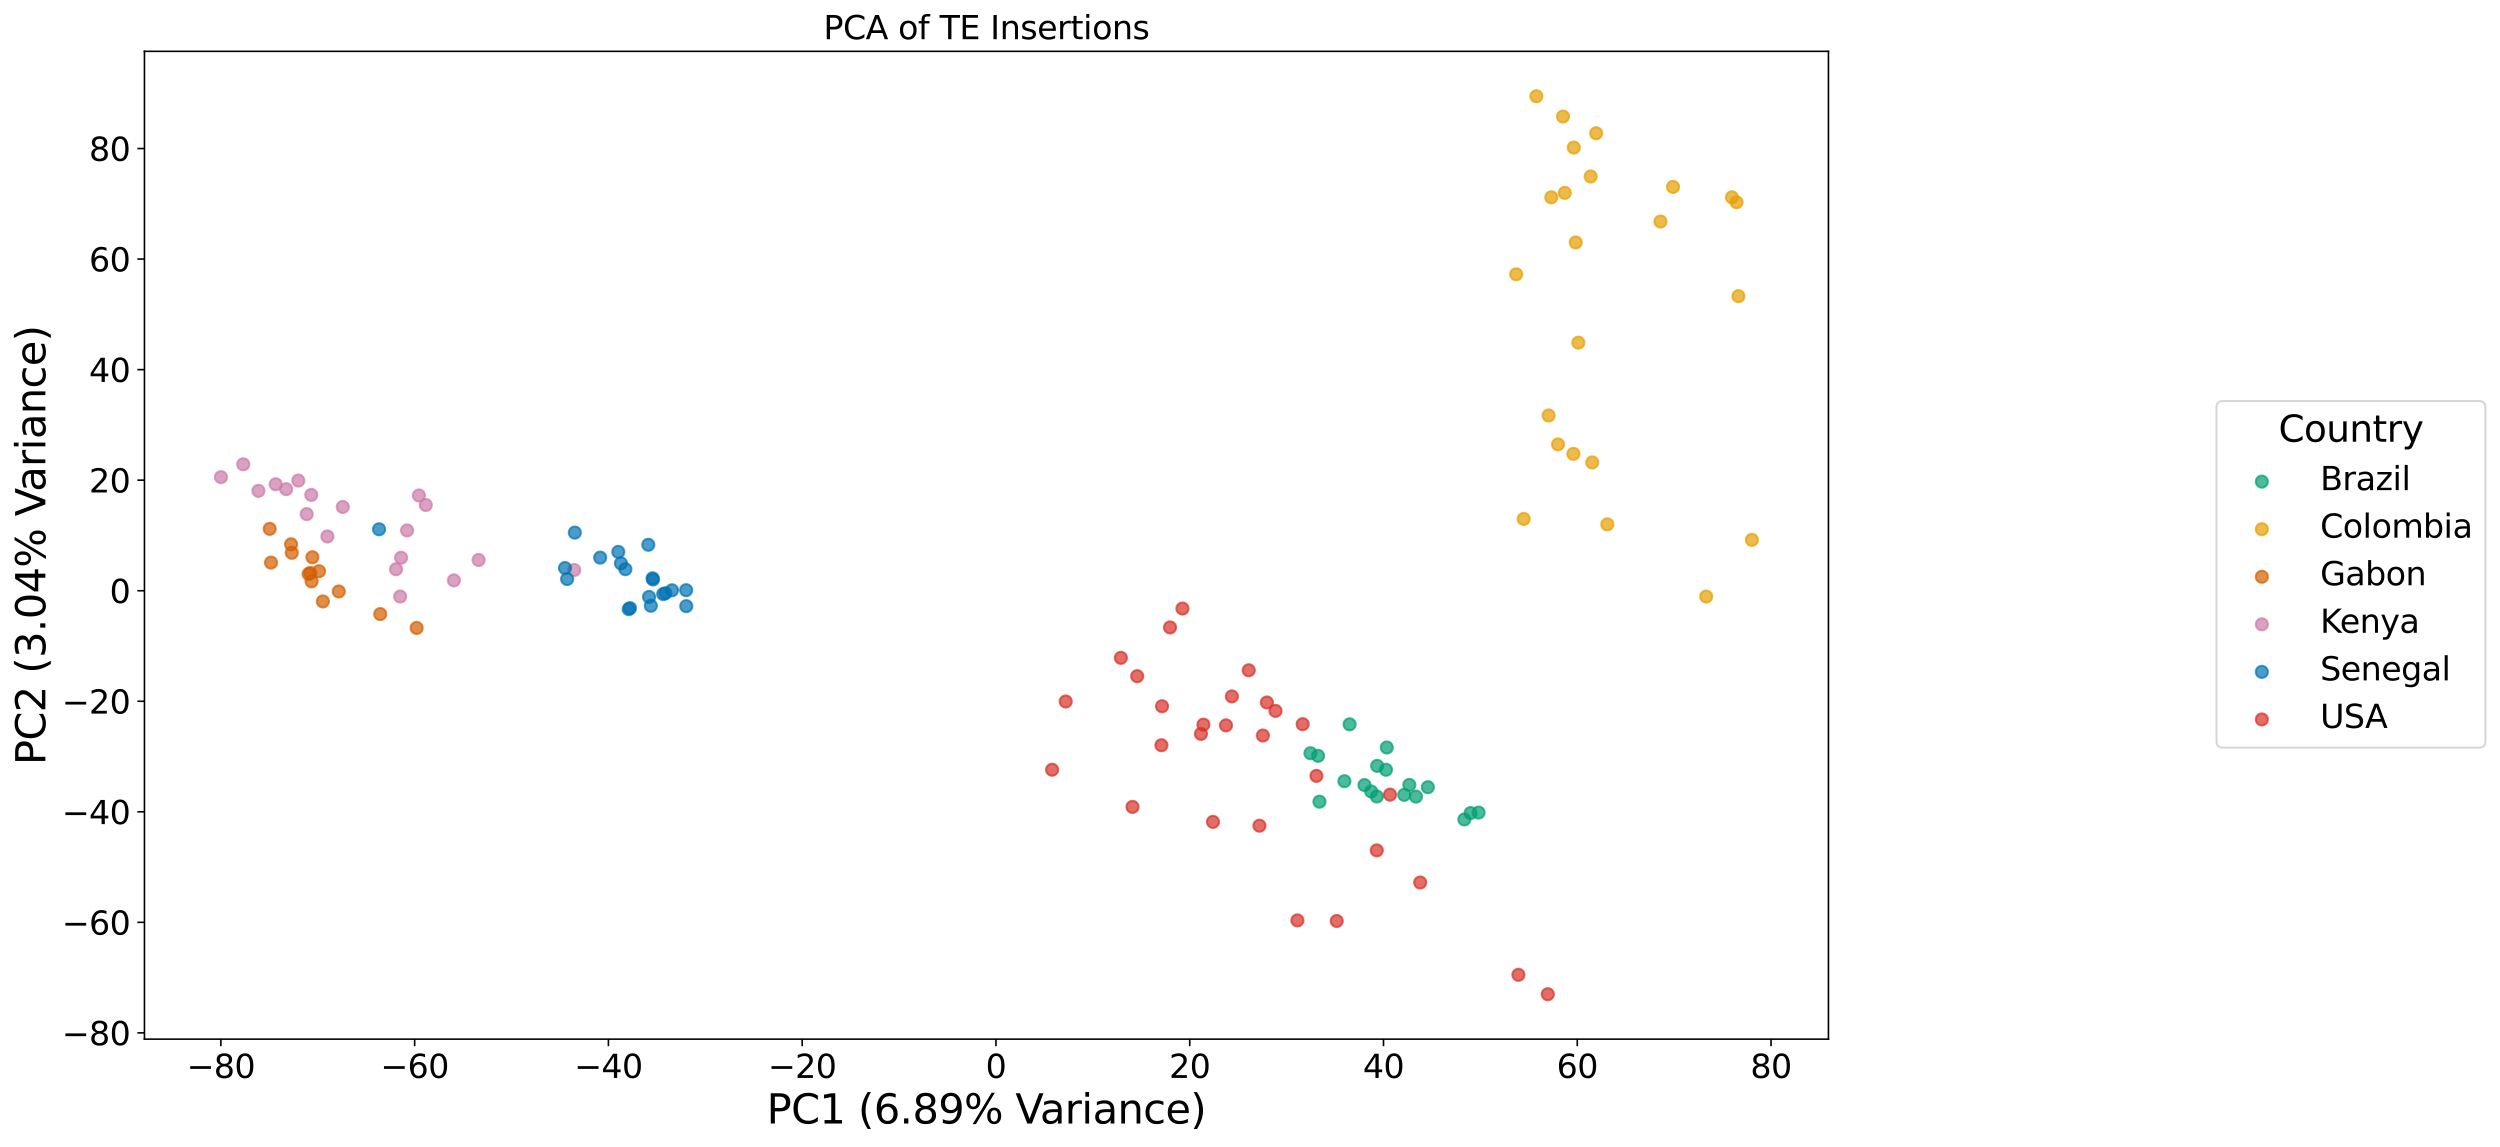 <?xml version="1.0" encoding="utf-8" standalone="no"?>
<!DOCTYPE svg PUBLIC "-//W3C//DTD SVG 1.1//EN"
  "http://www.w3.org/Graphics/SVG/1.1/DTD/svg11.dtd">
<svg xmlns:xlink="http://www.w3.org/1999/xlink" width="1234.404pt" height="566.119pt" viewBox="0 0 1234.404 566.119" xmlns="http://www.w3.org/2000/svg" version="1.1">
 <defs>
  <style type="text/css">*{stroke-linejoin: round; stroke-linecap: butt}</style>
 </defs>
 <g id="figure_1">
  <g id="patch_1">
   <path d="M 0 566.119 
L 1234.404 566.119 
L 1234.404 0 
L 0 0 
z
" style="fill: #ffffff"/>
  </g>
  <g id="axes_1">
   <g id="patch_2">
    <path d="M 71.324 513.077 
L 902.814 513.077 
L 902.814 25.358 
L 71.324 25.358 
z
" style="fill: #ffffff"/>
   </g>
   <g id="PathCollection_1">
    <defs>
     <path id="m89c27b385d" d="M 0 3 
C 0.796 3 1.559 2.684 2.121 2.121 
C 2.684 1.559 3 0.796 3 0 
C 3 -0.796 2.684 -1.559 2.121 -2.121 
C 1.559 -2.684 0.796 -3 0 -3 
C -0.796 -3 -1.559 -2.684 -2.121 -2.121 
C -2.684 -1.559 -3 -0.796 -3 0 
C -3 0.796 -2.684 1.559 -2.121 2.121 
C -1.559 2.684 -0.796 3 0 3 
z
" style="stroke: #009e73; stroke-opacity: 0.7"/>
    </defs>
    <g clip-path="url(#p927c41908a)">
     <use xlink:href="#m89c27b385d" x="730.07" y="401.226" style="fill: #009e73; fill-opacity: 0.7; stroke: #009e73; stroke-opacity: 0.7"/>
     <use xlink:href="#m89c27b385d" x="677.045" y="390.798" style="fill: #009e73; fill-opacity: 0.7; stroke: #009e73; stroke-opacity: 0.7"/>
     <use xlink:href="#m89c27b385d" x="695.868" y="387.551" style="fill: #009e73; fill-opacity: 0.7; stroke: #009e73; stroke-opacity: 0.7"/>
     <use xlink:href="#m89c27b385d" x="684.748" y="369.085" style="fill: #009e73; fill-opacity: 0.7; stroke: #009e73; stroke-opacity: 0.7"/>
     <use xlink:href="#m89c27b385d" x="699.155" y="393.332" style="fill: #009e73; fill-opacity: 0.7; stroke: #009e73; stroke-opacity: 0.7"/>
     <use xlink:href="#m89c27b385d" x="673.729" y="387.629" style="fill: #009e73; fill-opacity: 0.7; stroke: #009e73; stroke-opacity: 0.7"/>
     <use xlink:href="#m89c27b385d" x="726.121" y="401.471" style="fill: #009e73; fill-opacity: 0.7; stroke: #009e73; stroke-opacity: 0.7"/>
     <use xlink:href="#m89c27b385d" x="693.342" y="392.466" style="fill: #009e73; fill-opacity: 0.7; stroke: #009e73; stroke-opacity: 0.7"/>
     <use xlink:href="#m89c27b385d" x="663.827" y="385.73" style="fill: #009e73; fill-opacity: 0.7; stroke: #009e73; stroke-opacity: 0.7"/>
     <use xlink:href="#m89c27b385d" x="647.048" y="371.913" style="fill: #009e73; fill-opacity: 0.7; stroke: #009e73; stroke-opacity: 0.7"/>
     <use xlink:href="#m89c27b385d" x="650.824" y="373.198" style="fill: #009e73; fill-opacity: 0.7; stroke: #009e73; stroke-opacity: 0.7"/>
     <use xlink:href="#m89c27b385d" x="666.376" y="357.651" style="fill: #009e73; fill-opacity: 0.7; stroke: #009e73; stroke-opacity: 0.7"/>
     <use xlink:href="#m89c27b385d" x="684.359" y="380.08" style="fill: #009e73; fill-opacity: 0.7; stroke: #009e73; stroke-opacity: 0.7"/>
     <use xlink:href="#m89c27b385d" x="680.005" y="378.154" style="fill: #009e73; fill-opacity: 0.7; stroke: #009e73; stroke-opacity: 0.7"/>
     <use xlink:href="#m89c27b385d" x="705.028" y="388.696" style="fill: #009e73; fill-opacity: 0.7; stroke: #009e73; stroke-opacity: 0.7"/>
     <use xlink:href="#m89c27b385d" x="679.841" y="393.281" style="fill: #009e73; fill-opacity: 0.7; stroke: #009e73; stroke-opacity: 0.7"/>
     <use xlink:href="#m89c27b385d" x="723.046" y="404.612" style="fill: #009e73; fill-opacity: 0.7; stroke: #009e73; stroke-opacity: 0.7"/>
     <use xlink:href="#m89c27b385d" x="651.494" y="395.849" style="fill: #009e73; fill-opacity: 0.7; stroke: #009e73; stroke-opacity: 0.7"/>
    </g>
   </g>
   <g id="PathCollection_2">
    <defs>
     <path id="m10fdb477d0" d="M 0 3 
C 0.796 3 1.559 2.684 2.121 2.121 
C 2.684 1.559 3 0.796 3 0 
C 3 -0.796 2.684 -1.559 2.121 -2.121 
C 1.559 -2.684 0.796 -3 0 -3 
C -0.796 -3 -1.559 -2.684 -2.121 -2.121 
C -2.684 -1.559 -3 -0.796 -3 0 
C -3 0.796 -2.684 1.559 -2.121 2.121 
C -1.559 2.684 -0.796 3 0 3 
z
" style="stroke: #e69f00; stroke-opacity: 0.7"/>
    </defs>
    <g clip-path="url(#p927c41908a)">
     <use xlink:href="#m10fdb477d0" x="819.884" y="109.381" style="fill: #e69f00; fill-opacity: 0.7; stroke: #e69f00; stroke-opacity: 0.7"/>
     <use xlink:href="#m10fdb477d0" x="778.047" y="119.714" style="fill: #e69f00; fill-opacity: 0.7; stroke: #e69f00; stroke-opacity: 0.7"/>
     <use xlink:href="#m10fdb477d0" x="758.596" y="47.527" style="fill: #e69f00; fill-opacity: 0.7; stroke: #e69f00; stroke-opacity: 0.7"/>
     <use xlink:href="#m10fdb477d0" x="785.417" y="87.146" style="fill: #e69f00; fill-opacity: 0.7; stroke: #e69f00; stroke-opacity: 0.7"/>
     <use xlink:href="#m10fdb477d0" x="826.078" y="92.287" style="fill: #e69f00; fill-opacity: 0.7; stroke: #e69f00; stroke-opacity: 0.7"/>
     <use xlink:href="#m10fdb477d0" x="786.191" y="228.324" style="fill: #e69f00; fill-opacity: 0.7; stroke: #e69f00; stroke-opacity: 0.7"/>
     <use xlink:href="#m10fdb477d0" x="764.629" y="205.147" style="fill: #e69f00; fill-opacity: 0.7; stroke: #e69f00; stroke-opacity: 0.7"/>
     <use xlink:href="#m10fdb477d0" x="771.743" y="57.543" style="fill: #e69f00; fill-opacity: 0.7; stroke: #e69f00; stroke-opacity: 0.7"/>
     <use xlink:href="#m10fdb477d0" x="752.357" y="256.226" style="fill: #e69f00; fill-opacity: 0.7; stroke: #e69f00; stroke-opacity: 0.7"/>
     <use xlink:href="#m10fdb477d0" x="776.885" y="224.103" style="fill: #e69f00; fill-opacity: 0.7; stroke: #e69f00; stroke-opacity: 0.7"/>
     <use xlink:href="#m10fdb477d0" x="842.465" y="294.555" style="fill: #e69f00; fill-opacity: 0.7; stroke: #e69f00; stroke-opacity: 0.7"/>
     <use xlink:href="#m10fdb477d0" x="779.324" y="169.191" style="fill: #e69f00; fill-opacity: 0.7; stroke: #e69f00; stroke-opacity: 0.7"/>
     <use xlink:href="#m10fdb477d0" x="855.153" y="97.426" style="fill: #e69f00; fill-opacity: 0.7; stroke: #e69f00; stroke-opacity: 0.7"/>
     <use xlink:href="#m10fdb477d0" x="857.449" y="99.864" style="fill: #e69f00; fill-opacity: 0.7; stroke: #e69f00; stroke-opacity: 0.7"/>
     <use xlink:href="#m10fdb477d0" x="788.127" y="65.795" style="fill: #e69f00; fill-opacity: 0.7; stroke: #e69f00; stroke-opacity: 0.7"/>
     <use xlink:href="#m10fdb477d0" x="748.638" y="135.43" style="fill: #e69f00; fill-opacity: 0.7; stroke: #e69f00; stroke-opacity: 0.7"/>
     <use xlink:href="#m10fdb477d0" x="865.019" y="266.566" style="fill: #e69f00; fill-opacity: 0.7; stroke: #e69f00; stroke-opacity: 0.7"/>
     <use xlink:href="#m10fdb477d0" x="858.371" y="146.228" style="fill: #e69f00; fill-opacity: 0.7; stroke: #e69f00; stroke-opacity: 0.7"/>
     <use xlink:href="#m10fdb477d0" x="793.629" y="258.912" style="fill: #e69f00; fill-opacity: 0.7; stroke: #e69f00; stroke-opacity: 0.7"/>
     <use xlink:href="#m10fdb477d0" x="769.289" y="219.425" style="fill: #e69f00; fill-opacity: 0.7; stroke: #e69f00; stroke-opacity: 0.7"/>
     <use xlink:href="#m10fdb477d0" x="777.084" y="72.868" style="fill: #e69f00; fill-opacity: 0.7; stroke: #e69f00; stroke-opacity: 0.7"/>
     <use xlink:href="#m10fdb477d0" x="772.628" y="95.231" style="fill: #e69f00; fill-opacity: 0.7; stroke: #e69f00; stroke-opacity: 0.7"/>
     <use xlink:href="#m10fdb477d0" x="765.966" y="97.428" style="fill: #e69f00; fill-opacity: 0.7; stroke: #e69f00; stroke-opacity: 0.7"/>
    </g>
   </g>
   <g id="PathCollection_3">
    <defs>
     <path id="m7f5b808318" d="M 0 3 
C 0.796 3 1.559 2.684 2.121 2.121 
C 2.684 1.559 3 0.796 3 0 
C 3 -0.796 2.684 -1.559 2.121 -2.121 
C 1.559 -2.684 0.796 -3 0 -3 
C -0.796 -3 -1.559 -2.684 -2.121 -2.121 
C -2.684 -1.559 -3 -0.796 -3 0 
C -3 0.796 -2.684 1.559 -2.121 2.121 
C -1.559 2.684 -0.796 3 0 3 
z
" style="stroke: #d55e00; stroke-opacity: 0.7"/>
    </defs>
    <g clip-path="url(#p927c41908a)">
     <use xlink:href="#m7f5b808318" x="152.367" y="283.412" style="fill: #d55e00; fill-opacity: 0.7; stroke: #d55e00; stroke-opacity: 0.7"/>
     <use xlink:href="#m7f5b808318" x="205.727" y="310.054" style="fill: #d55e00; fill-opacity: 0.7; stroke: #d55e00; stroke-opacity: 0.7"/>
     <use xlink:href="#m7f5b808318" x="153.246" y="282.878" style="fill: #d55e00; fill-opacity: 0.7; stroke: #d55e00; stroke-opacity: 0.7"/>
     <use xlink:href="#m7f5b808318" x="187.744" y="303.201" style="fill: #d55e00; fill-opacity: 0.7; stroke: #d55e00; stroke-opacity: 0.7"/>
     <use xlink:href="#m7f5b808318" x="167.283" y="292.052" style="fill: #d55e00; fill-opacity: 0.7; stroke: #d55e00; stroke-opacity: 0.7"/>
     <use xlink:href="#m7f5b808318" x="133.822" y="277.803" style="fill: #d55e00; fill-opacity: 0.7; stroke: #d55e00; stroke-opacity: 0.7"/>
     <use xlink:href="#m7f5b808318" x="154.247" y="275.155" style="fill: #d55e00; fill-opacity: 0.7; stroke: #d55e00; stroke-opacity: 0.7"/>
     <use xlink:href="#m7f5b808318" x="153.836" y="287.023" style="fill: #d55e00; fill-opacity: 0.7; stroke: #d55e00; stroke-opacity: 0.7"/>
     <use xlink:href="#m7f5b808318" x="144.07" y="272.941" style="fill: #d55e00; fill-opacity: 0.7; stroke: #d55e00; stroke-opacity: 0.7"/>
     <use xlink:href="#m7f5b808318" x="143.71" y="268.753" style="fill: #d55e00; fill-opacity: 0.7; stroke: #d55e00; stroke-opacity: 0.7"/>
     <use xlink:href="#m7f5b808318" x="133.167" y="261.126" style="fill: #d55e00; fill-opacity: 0.7; stroke: #d55e00; stroke-opacity: 0.7"/>
     <use xlink:href="#m7f5b808318" x="159.426" y="296.966" style="fill: #d55e00; fill-opacity: 0.7; stroke: #d55e00; stroke-opacity: 0.7"/>
     <use xlink:href="#m7f5b808318" x="157.522" y="282.039" style="fill: #d55e00; fill-opacity: 0.7; stroke: #d55e00; stroke-opacity: 0.7"/>
    </g>
   </g>
   <g id="PathCollection_4">
    <defs>
     <path id="m1eafa0c947" d="M 0 3 
C 0.796 3 1.559 2.684 2.121 2.121 
C 2.684 1.559 3 0.796 3 0 
C 3 -0.796 2.684 -1.559 2.121 -2.121 
C 1.559 -2.684 0.796 -3 0 -3 
C -0.796 -3 -1.559 -2.684 -2.121 -2.121 
C -2.684 -1.559 -3 -0.796 -3 0 
C -3 0.796 -2.684 1.559 -2.121 2.121 
C -1.559 2.684 -0.796 3 0 3 
z
" style="stroke: #cc79a7; stroke-opacity: 0.7"/>
    </defs>
    <g clip-path="url(#p927c41908a)">
     <use xlink:href="#m1eafa0c947" x="153.696" y="244.373" style="fill: #cc79a7; fill-opacity: 0.7; stroke: #cc79a7; stroke-opacity: 0.7"/>
     <use xlink:href="#m1eafa0c947" x="127.6" y="242.359" style="fill: #cc79a7; fill-opacity: 0.7; stroke: #cc79a7; stroke-opacity: 0.7"/>
     <use xlink:href="#m1eafa0c947" x="198.043" y="275.382" style="fill: #cc79a7; fill-opacity: 0.7; stroke: #cc79a7; stroke-opacity: 0.7"/>
     <use xlink:href="#m1eafa0c947" x="141.308" y="241.522" style="fill: #cc79a7; fill-opacity: 0.7; stroke: #cc79a7; stroke-opacity: 0.7"/>
     <use xlink:href="#m1eafa0c947" x="206.838" y="244.64" style="fill: #cc79a7; fill-opacity: 0.7; stroke: #cc79a7; stroke-opacity: 0.7"/>
     <use xlink:href="#m1eafa0c947" x="195.555" y="281.075" style="fill: #cc79a7; fill-opacity: 0.7; stroke: #cc79a7; stroke-opacity: 0.7"/>
     <use xlink:href="#m1eafa0c947" x="151.44" y="253.856" style="fill: #cc79a7; fill-opacity: 0.7; stroke: #cc79a7; stroke-opacity: 0.7"/>
     <use xlink:href="#m1eafa0c947" x="120.113" y="229.254" style="fill: #cc79a7; fill-opacity: 0.7; stroke: #cc79a7; stroke-opacity: 0.7"/>
     <use xlink:href="#m1eafa0c947" x="169.267" y="250.312" style="fill: #cc79a7; fill-opacity: 0.7; stroke: #cc79a7; stroke-opacity: 0.7"/>
     <use xlink:href="#m1eafa0c947" x="224.122" y="286.572" style="fill: #cc79a7; fill-opacity: 0.7; stroke: #cc79a7; stroke-opacity: 0.7"/>
     <use xlink:href="#m1eafa0c947" x="200.989" y="261.904" style="fill: #cc79a7; fill-opacity: 0.7; stroke: #cc79a7; stroke-opacity: 0.7"/>
     <use xlink:href="#m1eafa0c947" x="147.299" y="237.276" style="fill: #cc79a7; fill-opacity: 0.7; stroke: #cc79a7; stroke-opacity: 0.7"/>
     <use xlink:href="#m1eafa0c947" x="210.234" y="249.343" style="fill: #cc79a7; fill-opacity: 0.7; stroke: #cc79a7; stroke-opacity: 0.7"/>
     <use xlink:href="#m1eafa0c947" x="109.119" y="235.596" style="fill: #cc79a7; fill-opacity: 0.7; stroke: #cc79a7; stroke-opacity: 0.7"/>
     <use xlink:href="#m1eafa0c947" x="161.66" y="264.877" style="fill: #cc79a7; fill-opacity: 0.7; stroke: #cc79a7; stroke-opacity: 0.7"/>
     <use xlink:href="#m1eafa0c947" x="197.582" y="294.542" style="fill: #cc79a7; fill-opacity: 0.7; stroke: #cc79a7; stroke-opacity: 0.7"/>
     <use xlink:href="#m1eafa0c947" x="283.546" y="281.448" style="fill: #cc79a7; fill-opacity: 0.7; stroke: #cc79a7; stroke-opacity: 0.7"/>
     <use xlink:href="#m1eafa0c947" x="236.317" y="276.488" style="fill: #cc79a7; fill-opacity: 0.7; stroke: #cc79a7; stroke-opacity: 0.7"/>
     <use xlink:href="#m1eafa0c947" x="136.132" y="239.104" style="fill: #cc79a7; fill-opacity: 0.7; stroke: #cc79a7; stroke-opacity: 0.7"/>
    </g>
   </g>
   <g id="PathCollection_5">
    <defs>
     <path id="m95611f99e8" d="M 0 3 
C 0.796 3 1.559 2.684 2.121 2.121 
C 2.684 1.559 3 0.796 3 0 
C 3 -0.796 2.684 -1.559 2.121 -2.121 
C 1.559 -2.684 0.796 -3 0 -3 
C -0.796 -3 -1.559 -2.684 -2.121 -2.121 
C -2.684 -1.559 -3 -0.796 -3 0 
C -3 0.796 -2.684 1.559 -2.121 2.121 
C -1.559 2.684 -0.796 3 0 3 
z
" style="stroke: #0072b2; stroke-opacity: 0.7"/>
    </defs>
    <g clip-path="url(#p927c41908a)">
     <use xlink:href="#m95611f99e8" x="338.855" y="299.293" style="fill: #0072b2; fill-opacity: 0.7; stroke: #0072b2; stroke-opacity: 0.7"/>
     <use xlink:href="#m95611f99e8" x="283.825" y="262.977" style="fill: #0072b2; fill-opacity: 0.7; stroke: #0072b2; stroke-opacity: 0.7"/>
     <use xlink:href="#m95611f99e8" x="321.366" y="299.098" style="fill: #0072b2; fill-opacity: 0.7; stroke: #0072b2; stroke-opacity: 0.7"/>
     <use xlink:href="#m95611f99e8" x="328.574" y="292.916" style="fill: #0072b2; fill-opacity: 0.7; stroke: #0072b2; stroke-opacity: 0.7"/>
     <use xlink:href="#m95611f99e8" x="331.811" y="291.466" style="fill: #0072b2; fill-opacity: 0.7; stroke: #0072b2; stroke-opacity: 0.7"/>
     <use xlink:href="#m95611f99e8" x="306.586" y="278.164" style="fill: #0072b2; fill-opacity: 0.7; stroke: #0072b2; stroke-opacity: 0.7"/>
     <use xlink:href="#m95611f99e8" x="322.441" y="286.125" style="fill: #0072b2; fill-opacity: 0.7; stroke: #0072b2; stroke-opacity: 0.7"/>
     <use xlink:href="#m95611f99e8" x="278.965" y="280.484" style="fill: #0072b2; fill-opacity: 0.7; stroke: #0072b2; stroke-opacity: 0.7"/>
     <use xlink:href="#m95611f99e8" x="308.795" y="281.034" style="fill: #0072b2; fill-opacity: 0.7; stroke: #0072b2; stroke-opacity: 0.7"/>
     <use xlink:href="#m95611f99e8" x="327.452" y="293.328" style="fill: #0072b2; fill-opacity: 0.7; stroke: #0072b2; stroke-opacity: 0.7"/>
     <use xlink:href="#m95611f99e8" x="187.165" y="261.338" style="fill: #0072b2; fill-opacity: 0.7; stroke: #0072b2; stroke-opacity: 0.7"/>
     <use xlink:href="#m95611f99e8" x="320.104" y="268.987" style="fill: #0072b2; fill-opacity: 0.7; stroke: #0072b2; stroke-opacity: 0.7"/>
     <use xlink:href="#m95611f99e8" x="320.47" y="294.74" style="fill: #0072b2; fill-opacity: 0.7; stroke: #0072b2; stroke-opacity: 0.7"/>
     <use xlink:href="#m95611f99e8" x="305.292" y="272.505" style="fill: #0072b2; fill-opacity: 0.7; stroke: #0072b2; stroke-opacity: 0.7"/>
     <use xlink:href="#m95611f99e8" x="322.216" y="285.537" style="fill: #0072b2; fill-opacity: 0.7; stroke: #0072b2; stroke-opacity: 0.7"/>
     <use xlink:href="#m95611f99e8" x="296.346" y="275.327" style="fill: #0072b2; fill-opacity: 0.7; stroke: #0072b2; stroke-opacity: 0.7"/>
     <use xlink:href="#m95611f99e8" x="310.421" y="300.78" style="fill: #0072b2; fill-opacity: 0.7; stroke: #0072b2; stroke-opacity: 0.7"/>
     <use xlink:href="#m95611f99e8" x="280.024" y="285.908" style="fill: #0072b2; fill-opacity: 0.7; stroke: #0072b2; stroke-opacity: 0.7"/>
     <use xlink:href="#m95611f99e8" x="311.081" y="300.251" style="fill: #0072b2; fill-opacity: 0.7; stroke: #0072b2; stroke-opacity: 0.7"/>
     <use xlink:href="#m95611f99e8" x="338.806" y="291.402" style="fill: #0072b2; fill-opacity: 0.7; stroke: #0072b2; stroke-opacity: 0.7"/>
    </g>
   </g>
   <g id="PathCollection_6">
    <defs>
     <path id="md8baefa828" d="M 0 3 
C 0.796 3 1.559 2.684 2.121 2.121 
C 2.684 1.559 3 0.796 3 0 
C 3 -0.796 2.684 -1.559 2.121 -2.121 
C 1.559 -2.684 0.796 -3 0 -3 
C -0.796 -3 -1.559 -2.684 -2.121 -2.121 
C -2.684 -1.559 -3 -0.796 -3 0 
C -3 0.796 -2.684 1.559 -2.121 2.121 
C -1.559 2.684 -0.796 3 0 3 
z
" style="stroke: #d73027; stroke-opacity: 0.7"/>
    </defs>
    <g clip-path="url(#p927c41908a)">
     <use xlink:href="#md8baefa828" x="559.186" y="398.405" style="fill: #d73027; fill-opacity: 0.7; stroke: #d73027; stroke-opacity: 0.7"/>
     <use xlink:href="#md8baefa828" x="526.216" y="346.371" style="fill: #d73027; fill-opacity: 0.7; stroke: #d73027; stroke-opacity: 0.7"/>
     <use xlink:href="#md8baefa828" x="519.495" y="380.07" style="fill: #d73027; fill-opacity: 0.7; stroke: #d73027; stroke-opacity: 0.7"/>
     <use xlink:href="#md8baefa828" x="561.501" y="333.876" style="fill: #d73027; fill-opacity: 0.7; stroke: #d73027; stroke-opacity: 0.7"/>
     <use xlink:href="#md8baefa828" x="764.245" y="490.908" style="fill: #d73027; fill-opacity: 0.7; stroke: #d73027; stroke-opacity: 0.7"/>
     <use xlink:href="#md8baefa828" x="660.038" y="454.751" style="fill: #d73027; fill-opacity: 0.7; stroke: #d73027; stroke-opacity: 0.7"/>
     <use xlink:href="#md8baefa828" x="629.812" y="351.02" style="fill: #d73027; fill-opacity: 0.7; stroke: #d73027; stroke-opacity: 0.7"/>
     <use xlink:href="#md8baefa828" x="573.773" y="348.727" style="fill: #d73027; fill-opacity: 0.7; stroke: #d73027; stroke-opacity: 0.7"/>
     <use xlink:href="#md8baefa828" x="577.72" y="309.794" style="fill: #d73027; fill-opacity: 0.7; stroke: #d73027; stroke-opacity: 0.7"/>
     <use xlink:href="#md8baefa828" x="605.355" y="358.153" style="fill: #d73027; fill-opacity: 0.7; stroke: #d73027; stroke-opacity: 0.7"/>
     <use xlink:href="#md8baefa828" x="625.544" y="346.862" style="fill: #d73027; fill-opacity: 0.7; stroke: #d73027; stroke-opacity: 0.7"/>
     <use xlink:href="#md8baefa828" x="616.588" y="330.961" style="fill: #d73027; fill-opacity: 0.7; stroke: #d73027; stroke-opacity: 0.7"/>
     <use xlink:href="#md8baefa828" x="650.004" y="383.105" style="fill: #d73027; fill-opacity: 0.7; stroke: #d73027; stroke-opacity: 0.7"/>
     <use xlink:href="#md8baefa828" x="583.855" y="300.479" style="fill: #d73027; fill-opacity: 0.7; stroke: #d73027; stroke-opacity: 0.7"/>
     <use xlink:href="#md8baefa828" x="573.474" y="367.968" style="fill: #d73027; fill-opacity: 0.7; stroke: #d73027; stroke-opacity: 0.7"/>
     <use xlink:href="#md8baefa828" x="686.346" y="392.37" style="fill: #d73027; fill-opacity: 0.7; stroke: #d73027; stroke-opacity: 0.7"/>
     <use xlink:href="#md8baefa828" x="623.56" y="363.179" style="fill: #d73027; fill-opacity: 0.7; stroke: #d73027; stroke-opacity: 0.7"/>
     <use xlink:href="#md8baefa828" x="643.215" y="357.57" style="fill: #d73027; fill-opacity: 0.7; stroke: #d73027; stroke-opacity: 0.7"/>
     <use xlink:href="#md8baefa828" x="553.446" y="324.825" style="fill: #d73027; fill-opacity: 0.7; stroke: #d73027; stroke-opacity: 0.7"/>
     <use xlink:href="#md8baefa828" x="749.728" y="481.326" style="fill: #d73027; fill-opacity: 0.7; stroke: #d73027; stroke-opacity: 0.7"/>
     <use xlink:href="#md8baefa828" x="640.609" y="454.452" style="fill: #d73027; fill-opacity: 0.7; stroke: #d73027; stroke-opacity: 0.7"/>
     <use xlink:href="#md8baefa828" x="594.2" y="357.798" style="fill: #d73027; fill-opacity: 0.7; stroke: #d73027; stroke-opacity: 0.7"/>
     <use xlink:href="#md8baefa828" x="592.989" y="362.374" style="fill: #d73027; fill-opacity: 0.7; stroke: #d73027; stroke-opacity: 0.7"/>
     <use xlink:href="#md8baefa828" x="608.261" y="343.87" style="fill: #d73027; fill-opacity: 0.7; stroke: #d73027; stroke-opacity: 0.7"/>
     <use xlink:href="#md8baefa828" x="679.799" y="419.889" style="fill: #d73027; fill-opacity: 0.7; stroke: #d73027; stroke-opacity: 0.7"/>
     <use xlink:href="#md8baefa828" x="701.241" y="435.751" style="fill: #d73027; fill-opacity: 0.7; stroke: #d73027; stroke-opacity: 0.7"/>
     <use xlink:href="#md8baefa828" x="598.925" y="405.813" style="fill: #d73027; fill-opacity: 0.7; stroke: #d73027; stroke-opacity: 0.7"/>
     <use xlink:href="#md8baefa828" x="621.866" y="407.712" style="fill: #d73027; fill-opacity: 0.7; stroke: #d73027; stroke-opacity: 0.7"/>
    </g>
   </g>
   <g id="matplotlib.axis_1">
    <g id="xtick_1">
     <g id="line2d_1">
      <defs>
       <path id="m672bfea185" d="M 0 0 
L 0 3.5 
" style="stroke: #000000; stroke-width: 0.8"/>
      </defs>
      <g>
       <use xlink:href="#m672bfea185" x="109.06" y="513.077" style="stroke: #000000; stroke-width: 0.8"/>
      </g>
     </g>
     <g id="text_1">
      <!-- −80 -->
      <g transform="translate(92.176 532.235) scale(0.16 -0.16)">
       <defs>
        <path id="DejaVuSans-2212" d="M 678 2272 
L 4684 2272 
L 4684 1741 
L 678 1741 
L 678 2272 
z
" transform="scale(0.016)"/>
        <path id="DejaVuSans-38" d="M 2034 2216 
Q 1584 2216 1326 1975 
Q 1069 1734 1069 1313 
Q 1069 891 1326 650 
Q 1584 409 2034 409 
Q 2484 409 2743 651 
Q 3003 894 3003 1313 
Q 3003 1734 2745 1975 
Q 2488 2216 2034 2216 
z
M 1403 2484 
Q 997 2584 770 2862 
Q 544 3141 544 3541 
Q 544 4100 942 4425 
Q 1341 4750 2034 4750 
Q 2731 4750 3128 4425 
Q 3525 4100 3525 3541 
Q 3525 3141 3298 2862 
Q 3072 2584 2669 2484 
Q 3125 2378 3379 2068 
Q 3634 1759 3634 1313 
Q 3634 634 3220 271 
Q 2806 -91 2034 -91 
Q 1263 -91 848 271 
Q 434 634 434 1313 
Q 434 1759 690 2068 
Q 947 2378 1403 2484 
z
M 1172 3481 
Q 1172 3119 1398 2916 
Q 1625 2713 2034 2713 
Q 2441 2713 2670 2916 
Q 2900 3119 2900 3481 
Q 2900 3844 2670 4047 
Q 2441 4250 2034 4250 
Q 1625 4250 1398 4047 
Q 1172 3844 1172 3481 
z
" transform="scale(0.016)"/>
        <path id="DejaVuSans-30" d="M 2034 4250 
Q 1547 4250 1301 3770 
Q 1056 3291 1056 2328 
Q 1056 1369 1301 889 
Q 1547 409 2034 409 
Q 2525 409 2770 889 
Q 3016 1369 3016 2328 
Q 3016 3291 2770 3770 
Q 2525 4250 2034 4250 
z
M 2034 4750 
Q 2819 4750 3233 4129 
Q 3647 3509 3647 2328 
Q 3647 1150 3233 529 
Q 2819 -91 2034 -91 
Q 1250 -91 836 529 
Q 422 1150 422 2328 
Q 422 3509 836 4129 
Q 1250 4750 2034 4750 
z
" transform="scale(0.016)"/>
       </defs>
       <use xlink:href="#DejaVuSans-2212"/>
       <use xlink:href="#DejaVuSans-38" x="83.789"/>
       <use xlink:href="#DejaVuSans-30" x="147.412"/>
      </g>
     </g>
    </g>
    <g id="xtick_2">
     <g id="line2d_2">
      <g>
       <use xlink:href="#m672bfea185" x="204.736" y="513.077" style="stroke: #000000; stroke-width: 0.8"/>
      </g>
     </g>
     <g id="text_2">
      <!-- −60 -->
      <g transform="translate(187.853 532.235) scale(0.16 -0.16)">
       <defs>
        <path id="DejaVuSans-36" d="M 2113 2584 
Q 1688 2584 1439 2293 
Q 1191 2003 1191 1497 
Q 1191 994 1439 701 
Q 1688 409 2113 409 
Q 2538 409 2786 701 
Q 3034 994 3034 1497 
Q 3034 2003 2786 2293 
Q 2538 2584 2113 2584 
z
M 3366 4563 
L 3366 3988 
Q 3128 4100 2886 4159 
Q 2644 4219 2406 4219 
Q 1781 4219 1451 3797 
Q 1122 3375 1075 2522 
Q 1259 2794 1537 2939 
Q 1816 3084 2150 3084 
Q 2853 3084 3261 2657 
Q 3669 2231 3669 1497 
Q 3669 778 3244 343 
Q 2819 -91 2113 -91 
Q 1303 -91 875 529 
Q 447 1150 447 2328 
Q 447 3434 972 4092 
Q 1497 4750 2381 4750 
Q 2619 4750 2861 4703 
Q 3103 4656 3366 4563 
z
" transform="scale(0.016)"/>
       </defs>
       <use xlink:href="#DejaVuSans-2212"/>
       <use xlink:href="#DejaVuSans-36" x="83.789"/>
       <use xlink:href="#DejaVuSans-30" x="147.412"/>
      </g>
     </g>
    </g>
    <g id="xtick_3">
     <g id="line2d_3">
      <g>
       <use xlink:href="#m672bfea185" x="300.412" y="513.077" style="stroke: #000000; stroke-width: 0.8"/>
      </g>
     </g>
     <g id="text_3">
      <!-- −40 -->
      <g transform="translate(283.529 532.235) scale(0.16 -0.16)">
       <defs>
        <path id="DejaVuSans-34" d="M 2419 4116 
L 825 1625 
L 2419 1625 
L 2419 4116 
z
M 2253 4666 
L 3047 4666 
L 3047 1625 
L 3713 1625 
L 3713 1100 
L 3047 1100 
L 3047 0 
L 2419 0 
L 2419 1100 
L 313 1100 
L 313 1709 
L 2253 4666 
z
" transform="scale(0.016)"/>
       </defs>
       <use xlink:href="#DejaVuSans-2212"/>
       <use xlink:href="#DejaVuSans-34" x="83.789"/>
       <use xlink:href="#DejaVuSans-30" x="147.412"/>
      </g>
     </g>
    </g>
    <g id="xtick_4">
     <g id="line2d_4">
      <g>
       <use xlink:href="#m672bfea185" x="396.088" y="513.077" style="stroke: #000000; stroke-width: 0.8"/>
      </g>
     </g>
     <g id="text_4">
      <!-- −20 -->
      <g transform="translate(379.205 532.235) scale(0.16 -0.16)">
       <defs>
        <path id="DejaVuSans-32" d="M 1228 531 
L 3431 531 
L 3431 0 
L 469 0 
L 469 531 
Q 828 903 1448 1529 
Q 2069 2156 2228 2338 
Q 2531 2678 2651 2914 
Q 2772 3150 2772 3378 
Q 2772 3750 2511 3984 
Q 2250 4219 1831 4219 
Q 1534 4219 1204 4116 
Q 875 4013 500 3803 
L 500 4441 
Q 881 4594 1212 4672 
Q 1544 4750 1819 4750 
Q 2544 4750 2975 4387 
Q 3406 4025 3406 3419 
Q 3406 3131 3298 2873 
Q 3191 2616 2906 2266 
Q 2828 2175 2409 1742 
Q 1991 1309 1228 531 
z
" transform="scale(0.016)"/>
       </defs>
       <use xlink:href="#DejaVuSans-2212"/>
       <use xlink:href="#DejaVuSans-32" x="83.789"/>
       <use xlink:href="#DejaVuSans-30" x="147.412"/>
      </g>
     </g>
    </g>
    <g id="xtick_5">
     <g id="line2d_5">
      <g>
       <use xlink:href="#m672bfea185" x="491.765" y="513.077" style="stroke: #000000; stroke-width: 0.8"/>
      </g>
     </g>
     <g id="text_5">
      <!-- 0 -->
      <g transform="translate(486.675 532.235) scale(0.16 -0.16)">
       <use xlink:href="#DejaVuSans-30"/>
      </g>
     </g>
    </g>
    <g id="xtick_6">
     <g id="line2d_6">
      <g>
       <use xlink:href="#m672bfea185" x="587.441" y="513.077" style="stroke: #000000; stroke-width: 0.8"/>
      </g>
     </g>
     <g id="text_6">
      <!-- 20 -->
      <g transform="translate(577.261 532.235) scale(0.16 -0.16)">
       <use xlink:href="#DejaVuSans-32"/>
       <use xlink:href="#DejaVuSans-30" x="63.623"/>
      </g>
     </g>
    </g>
    <g id="xtick_7">
     <g id="line2d_7">
      <g>
       <use xlink:href="#m672bfea185" x="683.117" y="513.077" style="stroke: #000000; stroke-width: 0.8"/>
      </g>
     </g>
     <g id="text_7">
      <!-- 40 -->
      <g transform="translate(672.937 532.235) scale(0.16 -0.16)">
       <use xlink:href="#DejaVuSans-34"/>
       <use xlink:href="#DejaVuSans-30" x="63.623"/>
      </g>
     </g>
    </g>
    <g id="xtick_8">
     <g id="line2d_8">
      <g>
       <use xlink:href="#m672bfea185" x="778.793" y="513.077" style="stroke: #000000; stroke-width: 0.8"/>
      </g>
     </g>
     <g id="text_8">
      <!-- 60 -->
      <g transform="translate(768.613 532.235) scale(0.16 -0.16)">
       <use xlink:href="#DejaVuSans-36"/>
       <use xlink:href="#DejaVuSans-30" x="63.623"/>
      </g>
     </g>
    </g>
    <g id="xtick_9">
     <g id="line2d_9">
      <g>
       <use xlink:href="#m672bfea185" x="874.469" y="513.077" style="stroke: #000000; stroke-width: 0.8"/>
      </g>
     </g>
     <g id="text_9">
      <!-- 80 -->
      <g transform="translate(864.289 532.235) scale(0.16 -0.16)">
       <use xlink:href="#DejaVuSans-38"/>
       <use xlink:href="#DejaVuSans-30" x="63.623"/>
      </g>
     </g>
    </g>
    <g id="text_10">
     <!-- PC1 (6.89% Variance) -->
     <g transform="translate(378.567 554.759) scale(0.2 -0.2)">
      <defs>
       <path id="DejaVuSans-50" d="M 1259 4147 
L 1259 2394 
L 2053 2394 
Q 2494 2394 2734 2622 
Q 2975 2850 2975 3272 
Q 2975 3691 2734 3919 
Q 2494 4147 2053 4147 
L 1259 4147 
z
M 628 4666 
L 2053 4666 
Q 2838 4666 3239 4311 
Q 3641 3956 3641 3272 
Q 3641 2581 3239 2228 
Q 2838 1875 2053 1875 
L 1259 1875 
L 1259 0 
L 628 0 
L 628 4666 
z
" transform="scale(0.016)"/>
       <path id="DejaVuSans-43" d="M 4122 4306 
L 4122 3641 
Q 3803 3938 3442 4084 
Q 3081 4231 2675 4231 
Q 1875 4231 1450 3742 
Q 1025 3253 1025 2328 
Q 1025 1406 1450 917 
Q 1875 428 2675 428 
Q 3081 428 3442 575 
Q 3803 722 4122 1019 
L 4122 359 
Q 3791 134 3420 21 
Q 3050 -91 2638 -91 
Q 1578 -91 968 557 
Q 359 1206 359 2328 
Q 359 3453 968 4101 
Q 1578 4750 2638 4750 
Q 3056 4750 3426 4639 
Q 3797 4528 4122 4306 
z
" transform="scale(0.016)"/>
       <path id="DejaVuSans-31" d="M 794 531 
L 1825 531 
L 1825 4091 
L 703 3866 
L 703 4441 
L 1819 4666 
L 2450 4666 
L 2450 531 
L 3481 531 
L 3481 0 
L 794 0 
L 794 531 
z
" transform="scale(0.016)"/>
       <path id="DejaVuSans-20" transform="scale(0.016)"/>
       <path id="DejaVuSans-28" d="M 1984 4856 
Q 1566 4138 1362 3434 
Q 1159 2731 1159 2009 
Q 1159 1288 1364 580 
Q 1569 -128 1984 -844 
L 1484 -844 
Q 1016 -109 783 600 
Q 550 1309 550 2009 
Q 550 2706 781 3412 
Q 1013 4119 1484 4856 
L 1984 4856 
z
" transform="scale(0.016)"/>
       <path id="DejaVuSans-2e" d="M 684 794 
L 1344 794 
L 1344 0 
L 684 0 
L 684 794 
z
" transform="scale(0.016)"/>
       <path id="DejaVuSans-39" d="M 703 97 
L 703 672 
Q 941 559 1184 500 
Q 1428 441 1663 441 
Q 2288 441 2617 861 
Q 2947 1281 2994 2138 
Q 2813 1869 2534 1725 
Q 2256 1581 1919 1581 
Q 1219 1581 811 2004 
Q 403 2428 403 3163 
Q 403 3881 828 4315 
Q 1253 4750 1959 4750 
Q 2769 4750 3195 4129 
Q 3622 3509 3622 2328 
Q 3622 1225 3098 567 
Q 2575 -91 1691 -91 
Q 1453 -91 1209 -44 
Q 966 3 703 97 
z
M 1959 2075 
Q 2384 2075 2632 2365 
Q 2881 2656 2881 3163 
Q 2881 3666 2632 3958 
Q 2384 4250 1959 4250 
Q 1534 4250 1286 3958 
Q 1038 3666 1038 3163 
Q 1038 2656 1286 2365 
Q 1534 2075 1959 2075 
z
" transform="scale(0.016)"/>
       <path id="DejaVuSans-25" d="M 4653 2053 
Q 4381 2053 4226 1822 
Q 4072 1591 4072 1178 
Q 4072 772 4226 539 
Q 4381 306 4653 306 
Q 4919 306 5073 539 
Q 5228 772 5228 1178 
Q 5228 1588 5073 1820 
Q 4919 2053 4653 2053 
z
M 4653 2450 
Q 5147 2450 5437 2106 
Q 5728 1763 5728 1178 
Q 5728 594 5436 251 
Q 5144 -91 4653 -91 
Q 4153 -91 3862 251 
Q 3572 594 3572 1178 
Q 3572 1766 3864 2108 
Q 4156 2450 4653 2450 
z
M 1428 4353 
Q 1159 4353 1004 4120 
Q 850 3888 850 3481 
Q 850 3069 1003 2837 
Q 1156 2606 1428 2606 
Q 1700 2606 1854 2837 
Q 2009 3069 2009 3481 
Q 2009 3884 1853 4118 
Q 1697 4353 1428 4353 
z
M 4250 4750 
L 4750 4750 
L 1831 -91 
L 1331 -91 
L 4250 4750 
z
M 1428 4750 
Q 1922 4750 2215 4408 
Q 2509 4066 2509 3481 
Q 2509 2891 2217 2550 
Q 1925 2209 1428 2209 
Q 931 2209 642 2551 
Q 353 2894 353 3481 
Q 353 4063 643 4406 
Q 934 4750 1428 4750 
z
" transform="scale(0.016)"/>
       <path id="DejaVuSans-56" d="M 1831 0 
L 50 4666 
L 709 4666 
L 2188 738 
L 3669 4666 
L 4325 4666 
L 2547 0 
L 1831 0 
z
" transform="scale(0.016)"/>
       <path id="DejaVuSans-61" d="M 2194 1759 
Q 1497 1759 1228 1600 
Q 959 1441 959 1056 
Q 959 750 1161 570 
Q 1363 391 1709 391 
Q 2188 391 2477 730 
Q 2766 1069 2766 1631 
L 2766 1759 
L 2194 1759 
z
M 3341 1997 
L 3341 0 
L 2766 0 
L 2766 531 
Q 2569 213 2275 61 
Q 1981 -91 1556 -91 
Q 1019 -91 701 211 
Q 384 513 384 1019 
Q 384 1609 779 1909 
Q 1175 2209 1959 2209 
L 2766 2209 
L 2766 2266 
Q 2766 2663 2505 2880 
Q 2244 3097 1772 3097 
Q 1472 3097 1187 3025 
Q 903 2953 641 2809 
L 641 3341 
Q 956 3463 1253 3523 
Q 1550 3584 1831 3584 
Q 2591 3584 2966 3190 
Q 3341 2797 3341 1997 
z
" transform="scale(0.016)"/>
       <path id="DejaVuSans-72" d="M 2631 2963 
Q 2534 3019 2420 3045 
Q 2306 3072 2169 3072 
Q 1681 3072 1420 2755 
Q 1159 2438 1159 1844 
L 1159 0 
L 581 0 
L 581 3500 
L 1159 3500 
L 1159 2956 
Q 1341 3275 1631 3429 
Q 1922 3584 2338 3584 
Q 2397 3584 2469 3576 
Q 2541 3569 2628 3553 
L 2631 2963 
z
" transform="scale(0.016)"/>
       <path id="DejaVuSans-69" d="M 603 3500 
L 1178 3500 
L 1178 0 
L 603 0 
L 603 3500 
z
M 603 4863 
L 1178 4863 
L 1178 4134 
L 603 4134 
L 603 4863 
z
" transform="scale(0.016)"/>
       <path id="DejaVuSans-6e" d="M 3513 2113 
L 3513 0 
L 2938 0 
L 2938 2094 
Q 2938 2591 2744 2837 
Q 2550 3084 2163 3084 
Q 1697 3084 1428 2787 
Q 1159 2491 1159 1978 
L 1159 0 
L 581 0 
L 581 3500 
L 1159 3500 
L 1159 2956 
Q 1366 3272 1645 3428 
Q 1925 3584 2291 3584 
Q 2894 3584 3203 3211 
Q 3513 2838 3513 2113 
z
" transform="scale(0.016)"/>
       <path id="DejaVuSans-63" d="M 3122 3366 
L 3122 2828 
Q 2878 2963 2633 3030 
Q 2388 3097 2138 3097 
Q 1578 3097 1268 2742 
Q 959 2388 959 1747 
Q 959 1106 1268 751 
Q 1578 397 2138 397 
Q 2388 397 2633 464 
Q 2878 531 3122 666 
L 3122 134 
Q 2881 22 2623 -34 
Q 2366 -91 2075 -91 
Q 1284 -91 818 406 
Q 353 903 353 1747 
Q 353 2603 823 3093 
Q 1294 3584 2113 3584 
Q 2378 3584 2631 3529 
Q 2884 3475 3122 3366 
z
" transform="scale(0.016)"/>
       <path id="DejaVuSans-65" d="M 3597 1894 
L 3597 1613 
L 953 1613 
Q 991 1019 1311 708 
Q 1631 397 2203 397 
Q 2534 397 2845 478 
Q 3156 559 3463 722 
L 3463 178 
Q 3153 47 2828 -22 
Q 2503 -91 2169 -91 
Q 1331 -91 842 396 
Q 353 884 353 1716 
Q 353 2575 817 3079 
Q 1281 3584 2069 3584 
Q 2775 3584 3186 3129 
Q 3597 2675 3597 1894 
z
M 3022 2063 
Q 3016 2534 2758 2815 
Q 2500 3097 2075 3097 
Q 1594 3097 1305 2825 
Q 1016 2553 972 2059 
L 3022 2063 
z
" transform="scale(0.016)"/>
       <path id="DejaVuSans-29" d="M 513 4856 
L 1013 4856 
Q 1481 4119 1714 3412 
Q 1947 2706 1947 2009 
Q 1947 1309 1714 600 
Q 1481 -109 1013 -844 
L 513 -844 
Q 928 -128 1133 580 
Q 1338 1288 1338 2009 
Q 1338 2731 1133 3434 
Q 928 4138 513 4856 
z
" transform="scale(0.016)"/>
      </defs>
      <use xlink:href="#DejaVuSans-50"/>
      <use xlink:href="#DejaVuSans-43" x="60.303"/>
      <use xlink:href="#DejaVuSans-31" x="130.127"/>
      <use xlink:href="#DejaVuSans-20" x="193.75"/>
      <use xlink:href="#DejaVuSans-28" x="225.537"/>
      <use xlink:href="#DejaVuSans-36" x="264.551"/>
      <use xlink:href="#DejaVuSans-2e" x="328.174"/>
      <use xlink:href="#DejaVuSans-38" x="359.961"/>
      <use xlink:href="#DejaVuSans-39" x="423.584"/>
      <use xlink:href="#DejaVuSans-25" x="487.207"/>
      <use xlink:href="#DejaVuSans-20" x="582.227"/>
      <use xlink:href="#DejaVuSans-56" x="614.014"/>
      <use xlink:href="#DejaVuSans-61" x="674.672"/>
      <use xlink:href="#DejaVuSans-72" x="735.951"/>
      <use xlink:href="#DejaVuSans-69" x="777.064"/>
      <use xlink:href="#DejaVuSans-61" x="804.848"/>
      <use xlink:href="#DejaVuSans-6e" x="866.127"/>
      <use xlink:href="#DejaVuSans-63" x="929.506"/>
      <use xlink:href="#DejaVuSans-65" x="984.486"/>
      <use xlink:href="#DejaVuSans-29" x="1046.01"/>
     </g>
    </g>
   </g>
   <g id="matplotlib.axis_2">
    <g id="ytick_1">
     <g id="line2d_10">
      <defs>
       <path id="mb04cf31fdf" d="M 0 0 
L -3.5 0 
" style="stroke: #000000; stroke-width: 0.8"/>
      </defs>
      <g>
       <use xlink:href="#mb04cf31fdf" x="71.324" y="510" style="stroke: #000000; stroke-width: 0.8"/>
      </g>
     </g>
     <g id="text_11">
      <!-- −80 -->
      <g transform="translate(30.556 516.078) scale(0.16 -0.16)">
       <use xlink:href="#DejaVuSans-2212"/>
       <use xlink:href="#DejaVuSans-38" x="83.789"/>
       <use xlink:href="#DejaVuSans-30" x="147.412"/>
      </g>
     </g>
    </g>
    <g id="ytick_2">
     <g id="line2d_11">
      <g>
       <use xlink:href="#mb04cf31fdf" x="71.324" y="455.418" style="stroke: #000000; stroke-width: 0.8"/>
      </g>
     </g>
     <g id="text_12">
      <!-- −60 -->
      <g transform="translate(30.556 461.497) scale(0.16 -0.16)">
       <use xlink:href="#DejaVuSans-2212"/>
       <use xlink:href="#DejaVuSans-36" x="83.789"/>
       <use xlink:href="#DejaVuSans-30" x="147.412"/>
      </g>
     </g>
    </g>
    <g id="ytick_3">
     <g id="line2d_12">
      <g>
       <use xlink:href="#mb04cf31fdf" x="71.324" y="400.836" style="stroke: #000000; stroke-width: 0.8"/>
      </g>
     </g>
     <g id="text_13">
      <!-- −40 -->
      <g transform="translate(30.556 406.915) scale(0.16 -0.16)">
       <use xlink:href="#DejaVuSans-2212"/>
       <use xlink:href="#DejaVuSans-34" x="83.789"/>
       <use xlink:href="#DejaVuSans-30" x="147.412"/>
      </g>
     </g>
    </g>
    <g id="ytick_4">
     <g id="line2d_13">
      <g>
       <use xlink:href="#mb04cf31fdf" x="71.324" y="346.255" style="stroke: #000000; stroke-width: 0.8"/>
      </g>
     </g>
     <g id="text_14">
      <!-- −20 -->
      <g transform="translate(30.556 352.333) scale(0.16 -0.16)">
       <use xlink:href="#DejaVuSans-2212"/>
       <use xlink:href="#DejaVuSans-32" x="83.789"/>
       <use xlink:href="#DejaVuSans-30" x="147.412"/>
      </g>
     </g>
    </g>
    <g id="ytick_5">
     <g id="line2d_14">
      <g>
       <use xlink:href="#mb04cf31fdf" x="71.324" y="291.673" style="stroke: #000000; stroke-width: 0.8"/>
      </g>
     </g>
     <g id="text_15">
      <!-- 0 -->
      <g transform="translate(54.144 297.752) scale(0.16 -0.16)">
       <use xlink:href="#DejaVuSans-30"/>
      </g>
     </g>
    </g>
    <g id="ytick_6">
     <g id="line2d_15">
      <g>
       <use xlink:href="#mb04cf31fdf" x="71.324" y="237.091" style="stroke: #000000; stroke-width: 0.8"/>
      </g>
     </g>
     <g id="text_16">
      <!-- 20 -->
      <g transform="translate(43.964 243.17) scale(0.16 -0.16)">
       <use xlink:href="#DejaVuSans-32"/>
       <use xlink:href="#DejaVuSans-30" x="63.623"/>
      </g>
     </g>
    </g>
    <g id="ytick_7">
     <g id="line2d_16">
      <g>
       <use xlink:href="#mb04cf31fdf" x="71.324" y="182.509" style="stroke: #000000; stroke-width: 0.8"/>
      </g>
     </g>
     <g id="text_17">
      <!-- 40 -->
      <g transform="translate(43.964 188.588) scale(0.16 -0.16)">
       <use xlink:href="#DejaVuSans-34"/>
       <use xlink:href="#DejaVuSans-30" x="63.623"/>
      </g>
     </g>
    </g>
    <g id="ytick_8">
     <g id="line2d_17">
      <g>
       <use xlink:href="#mb04cf31fdf" x="71.324" y="127.928" style="stroke: #000000; stroke-width: 0.8"/>
      </g>
     </g>
     <g id="text_18">
      <!-- 60 -->
      <g transform="translate(43.964 134.006) scale(0.16 -0.16)">
       <use xlink:href="#DejaVuSans-36"/>
       <use xlink:href="#DejaVuSans-30" x="63.623"/>
      </g>
     </g>
    </g>
    <g id="ytick_9">
     <g id="line2d_18">
      <g>
       <use xlink:href="#mb04cf31fdf" x="71.324" y="73.346" style="stroke: #000000; stroke-width: 0.8"/>
      </g>
     </g>
     <g id="text_19">
      <!-- 80 -->
      <g transform="translate(43.964 79.425) scale(0.16 -0.16)">
       <use xlink:href="#DejaVuSans-38"/>
       <use xlink:href="#DejaVuSans-30" x="63.623"/>
      </g>
     </g>
    </g>
    <g id="text_20">
     <!-- PC2 (3.04% Variance) -->
     <g transform="translate(22.397 377.719) rotate(-90) scale(0.2 -0.2)">
      <defs>
       <path id="DejaVuSans-33" d="M 2597 2516 
Q 3050 2419 3304 2112 
Q 3559 1806 3559 1356 
Q 3559 666 3084 287 
Q 2609 -91 1734 -91 
Q 1441 -91 1130 -33 
Q 819 25 488 141 
L 488 750 
Q 750 597 1062 519 
Q 1375 441 1716 441 
Q 2309 441 2620 675 
Q 2931 909 2931 1356 
Q 2931 1769 2642 2001 
Q 2353 2234 1838 2234 
L 1294 2234 
L 1294 2753 
L 1863 2753 
Q 2328 2753 2575 2939 
Q 2822 3125 2822 3475 
Q 2822 3834 2567 4026 
Q 2313 4219 1838 4219 
Q 1578 4219 1281 4162 
Q 984 4106 628 3988 
L 628 4550 
Q 988 4650 1302 4700 
Q 1616 4750 1894 4750 
Q 2613 4750 3031 4423 
Q 3450 4097 3450 3541 
Q 3450 3153 3228 2886 
Q 3006 2619 2597 2516 
z
" transform="scale(0.016)"/>
      </defs>
      <use xlink:href="#DejaVuSans-50"/>
      <use xlink:href="#DejaVuSans-43" x="60.303"/>
      <use xlink:href="#DejaVuSans-32" x="130.127"/>
      <use xlink:href="#DejaVuSans-20" x="193.75"/>
      <use xlink:href="#DejaVuSans-28" x="225.537"/>
      <use xlink:href="#DejaVuSans-33" x="264.551"/>
      <use xlink:href="#DejaVuSans-2e" x="328.174"/>
      <use xlink:href="#DejaVuSans-30" x="359.961"/>
      <use xlink:href="#DejaVuSans-34" x="423.584"/>
      <use xlink:href="#DejaVuSans-25" x="487.207"/>
      <use xlink:href="#DejaVuSans-20" x="582.227"/>
      <use xlink:href="#DejaVuSans-56" x="614.014"/>
      <use xlink:href="#DejaVuSans-61" x="674.672"/>
      <use xlink:href="#DejaVuSans-72" x="735.951"/>
      <use xlink:href="#DejaVuSans-69" x="777.064"/>
      <use xlink:href="#DejaVuSans-61" x="804.848"/>
      <use xlink:href="#DejaVuSans-6e" x="866.127"/>
      <use xlink:href="#DejaVuSans-63" x="929.506"/>
      <use xlink:href="#DejaVuSans-65" x="984.486"/>
      <use xlink:href="#DejaVuSans-29" x="1046.01"/>
     </g>
    </g>
   </g>
   <g id="patch_3">
    <path d="M 71.324 513.077 
L 71.324 25.358 
" style="fill: none; stroke: #000000; stroke-width: 0.8; stroke-linejoin: miter; stroke-linecap: square"/>
   </g>
   <g id="patch_4">
    <path d="M 902.814 513.077 
L 902.814 25.358 
" style="fill: none; stroke: #000000; stroke-width: 0.8; stroke-linejoin: miter; stroke-linecap: square"/>
   </g>
   <g id="patch_5">
    <path d="M 71.324 513.077 
L 902.814 513.077 
" style="fill: none; stroke: #000000; stroke-width: 0.8; stroke-linejoin: miter; stroke-linecap: square"/>
   </g>
   <g id="patch_6">
    <path d="M 71.324 25.358 
L 902.814 25.358 
" style="fill: none; stroke: #000000; stroke-width: 0.8; stroke-linejoin: miter; stroke-linecap: square"/>
   </g>
   <g id="text_21">
    <!-- PCA of TE Insertions -->
    <g transform="translate(406.606 19.358) scale(0.16 -0.16)">
     <defs>
      <path id="DejaVuSans-41" d="M 2188 4044 
L 1331 1722 
L 3047 1722 
L 2188 4044 
z
M 1831 4666 
L 2547 4666 
L 4325 0 
L 3669 0 
L 3244 1197 
L 1141 1197 
L 716 0 
L 50 0 
L 1831 4666 
z
" transform="scale(0.016)"/>
      <path id="DejaVuSans-6f" d="M 1959 3097 
Q 1497 3097 1228 2736 
Q 959 2375 959 1747 
Q 959 1119 1226 758 
Q 1494 397 1959 397 
Q 2419 397 2687 759 
Q 2956 1122 2956 1747 
Q 2956 2369 2687 2733 
Q 2419 3097 1959 3097 
z
M 1959 3584 
Q 2709 3584 3137 3096 
Q 3566 2609 3566 1747 
Q 3566 888 3137 398 
Q 2709 -91 1959 -91 
Q 1206 -91 779 398 
Q 353 888 353 1747 
Q 353 2609 779 3096 
Q 1206 3584 1959 3584 
z
" transform="scale(0.016)"/>
      <path id="DejaVuSans-66" d="M 2375 4863 
L 2375 4384 
L 1825 4384 
Q 1516 4384 1395 4259 
Q 1275 4134 1275 3809 
L 1275 3500 
L 2222 3500 
L 2222 3053 
L 1275 3053 
L 1275 0 
L 697 0 
L 697 3053 
L 147 3053 
L 147 3500 
L 697 3500 
L 697 3744 
Q 697 4328 969 4595 
Q 1241 4863 1831 4863 
L 2375 4863 
z
" transform="scale(0.016)"/>
      <path id="DejaVuSans-54" d="M -19 4666 
L 3928 4666 
L 3928 4134 
L 2272 4134 
L 2272 0 
L 1638 0 
L 1638 4134 
L -19 4134 
L -19 4666 
z
" transform="scale(0.016)"/>
      <path id="DejaVuSans-45" d="M 628 4666 
L 3578 4666 
L 3578 4134 
L 1259 4134 
L 1259 2753 
L 3481 2753 
L 3481 2222 
L 1259 2222 
L 1259 531 
L 3634 531 
L 3634 0 
L 628 0 
L 628 4666 
z
" transform="scale(0.016)"/>
      <path id="DejaVuSans-49" d="M 628 4666 
L 1259 4666 
L 1259 0 
L 628 0 
L 628 4666 
z
" transform="scale(0.016)"/>
      <path id="DejaVuSans-73" d="M 2834 3397 
L 2834 2853 
Q 2591 2978 2328 3040 
Q 2066 3103 1784 3103 
Q 1356 3103 1142 2972 
Q 928 2841 928 2578 
Q 928 2378 1081 2264 
Q 1234 2150 1697 2047 
L 1894 2003 
Q 2506 1872 2764 1633 
Q 3022 1394 3022 966 
Q 3022 478 2636 193 
Q 2250 -91 1575 -91 
Q 1294 -91 989 -36 
Q 684 19 347 128 
L 347 722 
Q 666 556 975 473 
Q 1284 391 1588 391 
Q 1994 391 2212 530 
Q 2431 669 2431 922 
Q 2431 1156 2273 1281 
Q 2116 1406 1581 1522 
L 1381 1569 
Q 847 1681 609 1914 
Q 372 2147 372 2553 
Q 372 3047 722 3315 
Q 1072 3584 1716 3584 
Q 2034 3584 2315 3537 
Q 2597 3491 2834 3397 
z
" transform="scale(0.016)"/>
      <path id="DejaVuSans-74" d="M 1172 4494 
L 1172 3500 
L 2356 3500 
L 2356 3053 
L 1172 3053 
L 1172 1153 
Q 1172 725 1289 603 
Q 1406 481 1766 481 
L 2356 481 
L 2356 0 
L 1766 0 
Q 1100 0 847 248 
Q 594 497 594 1153 
L 594 3053 
L 172 3053 
L 172 3500 
L 594 3500 
L 594 4494 
L 1172 4494 
z
" transform="scale(0.016)"/>
     </defs>
     <use xlink:href="#DejaVuSans-50"/>
     <use xlink:href="#DejaVuSans-43" x="60.303"/>
     <use xlink:href="#DejaVuSans-41" x="130.127"/>
     <use xlink:href="#DejaVuSans-20" x="198.535"/>
     <use xlink:href="#DejaVuSans-6f" x="230.322"/>
     <use xlink:href="#DejaVuSans-66" x="291.504"/>
     <use xlink:href="#DejaVuSans-20" x="326.709"/>
     <use xlink:href="#DejaVuSans-54" x="358.496"/>
     <use xlink:href="#DejaVuSans-45" x="419.58"/>
     <use xlink:href="#DejaVuSans-20" x="482.764"/>
     <use xlink:href="#DejaVuSans-49" x="514.551"/>
     <use xlink:href="#DejaVuSans-6e" x="544.043"/>
     <use xlink:href="#DejaVuSans-73" x="607.422"/>
     <use xlink:href="#DejaVuSans-65" x="659.521"/>
     <use xlink:href="#DejaVuSans-72" x="721.045"/>
     <use xlink:href="#DejaVuSans-74" x="762.158"/>
     <use xlink:href="#DejaVuSans-69" x="801.367"/>
     <use xlink:href="#DejaVuSans-6f" x="829.15"/>
     <use xlink:href="#DejaVuSans-6e" x="890.332"/>
     <use xlink:href="#DejaVuSans-73" x="953.711"/>
    </g>
   </g>
  </g>
  <g id="legend_1">
   <g id="patch_7">
    <path d="M 1097.614 369.163 
L 1224.004 369.163 
Q 1227.204 369.163 1227.204 365.963 
L 1227.204 201.232 
Q 1227.204 198.032 1224.004 198.032 
L 1097.614 198.032 
Q 1094.414 198.032 1094.414 201.232 
L 1094.414 365.963 
Q 1094.414 369.163 1097.614 369.163 
z
" style="fill: #ffffff; opacity: 0.8; stroke: #cccccc; stroke-linejoin: miter"/>
   </g>
   <g id="text_22">
    <!-- Country -->
    <g transform="translate(1125.055 218.109) scale(0.18 -0.18)">
     <defs>
      <path id="DejaVuSans-75" d="M 544 1381 
L 544 3500 
L 1119 3500 
L 1119 1403 
Q 1119 906 1312 657 
Q 1506 409 1894 409 
Q 2359 409 2629 706 
Q 2900 1003 2900 1516 
L 2900 3500 
L 3475 3500 
L 3475 0 
L 2900 0 
L 2900 538 
Q 2691 219 2414 64 
Q 2138 -91 1772 -91 
Q 1169 -91 856 284 
Q 544 659 544 1381 
z
M 1991 3584 
L 1991 3584 
z
" transform="scale(0.016)"/>
      <path id="DejaVuSans-79" d="M 2059 -325 
Q 1816 -950 1584 -1140 
Q 1353 -1331 966 -1331 
L 506 -1331 
L 506 -850 
L 844 -850 
Q 1081 -850 1212 -737 
Q 1344 -625 1503 -206 
L 1606 56 
L 191 3500 
L 800 3500 
L 1894 763 
L 2988 3500 
L 3597 3500 
L 2059 -325 
z
" transform="scale(0.016)"/>
     </defs>
     <use xlink:href="#DejaVuSans-43"/>
     <use xlink:href="#DejaVuSans-6f" x="69.824"/>
     <use xlink:href="#DejaVuSans-75" x="131.006"/>
     <use xlink:href="#DejaVuSans-6e" x="194.385"/>
     <use xlink:href="#DejaVuSans-74" x="257.764"/>
     <use xlink:href="#DejaVuSans-72" x="296.973"/>
     <use xlink:href="#DejaVuSans-79" x="338.086"/>
    </g>
   </g>
   <g id="PathCollection_7">
    <g>
     <use xlink:href="#m89c27b385d" x="1116.814" y="237.81" style="fill: #009e73; fill-opacity: 0.7; stroke: #009e73; stroke-opacity: 0.7"/>
    </g>
   </g>
   <g id="text_23">
    <!-- Brazil -->
    <g transform="translate(1145.614 242.01) scale(0.16 -0.16)">
     <defs>
      <path id="DejaVuSans-42" d="M 1259 2228 
L 1259 519 
L 2272 519 
Q 2781 519 3026 730 
Q 3272 941 3272 1375 
Q 3272 1813 3026 2020 
Q 2781 2228 2272 2228 
L 1259 2228 
z
M 1259 4147 
L 1259 2741 
L 2194 2741 
Q 2656 2741 2882 2914 
Q 3109 3088 3109 3444 
Q 3109 3797 2882 3972 
Q 2656 4147 2194 4147 
L 1259 4147 
z
M 628 4666 
L 2241 4666 
Q 2963 4666 3353 4366 
Q 3744 4066 3744 3513 
Q 3744 3084 3544 2831 
Q 3344 2578 2956 2516 
Q 3422 2416 3680 2098 
Q 3938 1781 3938 1306 
Q 3938 681 3513 340 
Q 3088 0 2303 0 
L 628 0 
L 628 4666 
z
" transform="scale(0.016)"/>
      <path id="DejaVuSans-7a" d="M 353 3500 
L 3084 3500 
L 3084 2975 
L 922 459 
L 3084 459 
L 3084 0 
L 275 0 
L 275 525 
L 2438 3041 
L 353 3041 
L 353 3500 
z
" transform="scale(0.016)"/>
      <path id="DejaVuSans-6c" d="M 603 4863 
L 1178 4863 
L 1178 0 
L 603 0 
L 603 4863 
z
" transform="scale(0.016)"/>
     </defs>
     <use xlink:href="#DejaVuSans-42"/>
     <use xlink:href="#DejaVuSans-72" x="68.604"/>
     <use xlink:href="#DejaVuSans-61" x="109.717"/>
     <use xlink:href="#DejaVuSans-7a" x="170.996"/>
     <use xlink:href="#DejaVuSans-69" x="223.486"/>
     <use xlink:href="#DejaVuSans-6c" x="251.27"/>
    </g>
   </g>
   <g id="PathCollection_8">
    <g>
     <use xlink:href="#m10fdb477d0" x="1116.814" y="261.295" style="fill: #e69f00; fill-opacity: 0.7; stroke: #e69f00; stroke-opacity: 0.7"/>
    </g>
   </g>
   <g id="text_24">
    <!-- Colombia -->
    <g transform="translate(1145.614 265.495) scale(0.16 -0.16)">
     <defs>
      <path id="DejaVuSans-6d" d="M 3328 2828 
Q 3544 3216 3844 3400 
Q 4144 3584 4550 3584 
Q 5097 3584 5394 3201 
Q 5691 2819 5691 2113 
L 5691 0 
L 5113 0 
L 5113 2094 
Q 5113 2597 4934 2840 
Q 4756 3084 4391 3084 
Q 3944 3084 3684 2787 
Q 3425 2491 3425 1978 
L 3425 0 
L 2847 0 
L 2847 2094 
Q 2847 2600 2669 2842 
Q 2491 3084 2119 3084 
Q 1678 3084 1418 2786 
Q 1159 2488 1159 1978 
L 1159 0 
L 581 0 
L 581 3500 
L 1159 3500 
L 1159 2956 
Q 1356 3278 1631 3431 
Q 1906 3584 2284 3584 
Q 2666 3584 2933 3390 
Q 3200 3197 3328 2828 
z
" transform="scale(0.016)"/>
      <path id="DejaVuSans-62" d="M 3116 1747 
Q 3116 2381 2855 2742 
Q 2594 3103 2138 3103 
Q 1681 3103 1420 2742 
Q 1159 2381 1159 1747 
Q 1159 1113 1420 752 
Q 1681 391 2138 391 
Q 2594 391 2855 752 
Q 3116 1113 3116 1747 
z
M 1159 2969 
Q 1341 3281 1617 3432 
Q 1894 3584 2278 3584 
Q 2916 3584 3314 3078 
Q 3713 2572 3713 1747 
Q 3713 922 3314 415 
Q 2916 -91 2278 -91 
Q 1894 -91 1617 61 
Q 1341 213 1159 525 
L 1159 0 
L 581 0 
L 581 4863 
L 1159 4863 
L 1159 2969 
z
" transform="scale(0.016)"/>
     </defs>
     <use xlink:href="#DejaVuSans-43"/>
     <use xlink:href="#DejaVuSans-6f" x="69.824"/>
     <use xlink:href="#DejaVuSans-6c" x="131.006"/>
     <use xlink:href="#DejaVuSans-6f" x="158.789"/>
     <use xlink:href="#DejaVuSans-6d" x="219.971"/>
     <use xlink:href="#DejaVuSans-62" x="317.383"/>
     <use xlink:href="#DejaVuSans-69" x="380.859"/>
     <use xlink:href="#DejaVuSans-61" x="408.643"/>
    </g>
   </g>
   <g id="PathCollection_9">
    <g>
     <use xlink:href="#m7f5b808318" x="1116.814" y="284.78" style="fill: #d55e00; fill-opacity: 0.7; stroke: #d55e00; stroke-opacity: 0.7"/>
    </g>
   </g>
   <g id="text_25">
    <!-- Gabon -->
    <g transform="translate(1145.614 288.98) scale(0.16 -0.16)">
     <defs>
      <path id="DejaVuSans-47" d="M 3809 666 
L 3809 1919 
L 2778 1919 
L 2778 2438 
L 4434 2438 
L 4434 434 
Q 4069 175 3628 42 
Q 3188 -91 2688 -91 
Q 1594 -91 976 548 
Q 359 1188 359 2328 
Q 359 3472 976 4111 
Q 1594 4750 2688 4750 
Q 3144 4750 3555 4637 
Q 3966 4525 4313 4306 
L 4313 3634 
Q 3963 3931 3569 4081 
Q 3175 4231 2741 4231 
Q 1884 4231 1454 3753 
Q 1025 3275 1025 2328 
Q 1025 1384 1454 906 
Q 1884 428 2741 428 
Q 3075 428 3337 486 
Q 3600 544 3809 666 
z
" transform="scale(0.016)"/>
     </defs>
     <use xlink:href="#DejaVuSans-47"/>
     <use xlink:href="#DejaVuSans-61" x="77.49"/>
     <use xlink:href="#DejaVuSans-62" x="138.77"/>
     <use xlink:href="#DejaVuSans-6f" x="202.246"/>
     <use xlink:href="#DejaVuSans-6e" x="263.428"/>
    </g>
   </g>
   <g id="PathCollection_10">
    <g>
     <use xlink:href="#m1eafa0c947" x="1116.814" y="308.265" style="fill: #cc79a7; fill-opacity: 0.7; stroke: #cc79a7; stroke-opacity: 0.7"/>
    </g>
   </g>
   <g id="text_26">
    <!-- Kenya -->
    <g transform="translate(1145.614 312.465) scale(0.16 -0.16)">
     <defs>
      <path id="DejaVuSans-4b" d="M 628 4666 
L 1259 4666 
L 1259 2694 
L 3353 4666 
L 4166 4666 
L 1850 2491 
L 4331 0 
L 3500 0 
L 1259 2247 
L 1259 0 
L 628 0 
L 628 4666 
z
" transform="scale(0.016)"/>
     </defs>
     <use xlink:href="#DejaVuSans-4b"/>
     <use xlink:href="#DejaVuSans-65" x="60.576"/>
     <use xlink:href="#DejaVuSans-6e" x="122.1"/>
     <use xlink:href="#DejaVuSans-79" x="185.479"/>
     <use xlink:href="#DejaVuSans-61" x="244.658"/>
    </g>
   </g>
   <g id="PathCollection_11">
    <g>
     <use xlink:href="#m95611f99e8" x="1116.814" y="331.75" style="fill: #0072b2; fill-opacity: 0.7; stroke: #0072b2; stroke-opacity: 0.7"/>
    </g>
   </g>
   <g id="text_27">
    <!-- Senegal -->
    <g transform="translate(1145.614 335.95) scale(0.16 -0.16)">
     <defs>
      <path id="DejaVuSans-53" d="M 3425 4513 
L 3425 3897 
Q 3066 4069 2747 4153 
Q 2428 4238 2131 4238 
Q 1616 4238 1336 4038 
Q 1056 3838 1056 3469 
Q 1056 3159 1242 3001 
Q 1428 2844 1947 2747 
L 2328 2669 
Q 3034 2534 3370 2195 
Q 3706 1856 3706 1288 
Q 3706 609 3251 259 
Q 2797 -91 1919 -91 
Q 1588 -91 1214 -16 
Q 841 59 441 206 
L 441 856 
Q 825 641 1194 531 
Q 1563 422 1919 422 
Q 2459 422 2753 634 
Q 3047 847 3047 1241 
Q 3047 1584 2836 1778 
Q 2625 1972 2144 2069 
L 1759 2144 
Q 1053 2284 737 2584 
Q 422 2884 422 3419 
Q 422 4038 858 4394 
Q 1294 4750 2059 4750 
Q 2388 4750 2728 4690 
Q 3069 4631 3425 4513 
z
" transform="scale(0.016)"/>
      <path id="DejaVuSans-67" d="M 2906 1791 
Q 2906 2416 2648 2759 
Q 2391 3103 1925 3103 
Q 1463 3103 1205 2759 
Q 947 2416 947 1791 
Q 947 1169 1205 825 
Q 1463 481 1925 481 
Q 2391 481 2648 825 
Q 2906 1169 2906 1791 
z
M 3481 434 
Q 3481 -459 3084 -895 
Q 2688 -1331 1869 -1331 
Q 1566 -1331 1297 -1286 
Q 1028 -1241 775 -1147 
L 775 -588 
Q 1028 -725 1275 -790 
Q 1522 -856 1778 -856 
Q 2344 -856 2625 -561 
Q 2906 -266 2906 331 
L 2906 616 
Q 2728 306 2450 153 
Q 2172 0 1784 0 
Q 1141 0 747 490 
Q 353 981 353 1791 
Q 353 2603 747 3093 
Q 1141 3584 1784 3584 
Q 2172 3584 2450 3431 
Q 2728 3278 2906 2969 
L 2906 3500 
L 3481 3500 
L 3481 434 
z
" transform="scale(0.016)"/>
     </defs>
     <use xlink:href="#DejaVuSans-53"/>
     <use xlink:href="#DejaVuSans-65" x="63.477"/>
     <use xlink:href="#DejaVuSans-6e" x="125"/>
     <use xlink:href="#DejaVuSans-65" x="188.379"/>
     <use xlink:href="#DejaVuSans-67" x="249.902"/>
     <use xlink:href="#DejaVuSans-61" x="313.379"/>
     <use xlink:href="#DejaVuSans-6c" x="374.658"/>
    </g>
   </g>
   <g id="PathCollection_12">
    <g>
     <use xlink:href="#md8baefa828" x="1116.814" y="355.235" style="fill: #d73027; fill-opacity: 0.7; stroke: #d73027; stroke-opacity: 0.7"/>
    </g>
   </g>
   <g id="text_28">
    <!-- USA -->
    <g transform="translate(1145.614 359.435) scale(0.16 -0.16)">
     <defs>
      <path id="DejaVuSans-55" d="M 556 4666 
L 1191 4666 
L 1191 1831 
Q 1191 1081 1462 751 
Q 1734 422 2344 422 
Q 2950 422 3222 751 
Q 3494 1081 3494 1831 
L 3494 4666 
L 4128 4666 
L 4128 1753 
Q 4128 841 3676 375 
Q 3225 -91 2344 -91 
Q 1459 -91 1007 375 
Q 556 841 556 1753 
L 556 4666 
z
" transform="scale(0.016)"/>
     </defs>
     <use xlink:href="#DejaVuSans-55"/>
     <use xlink:href="#DejaVuSans-53" x="73.193"/>
     <use xlink:href="#DejaVuSans-41" x="138.545"/>
    </g>
   </g>
  </g>
 </g>
 <defs>
  <clipPath id="p927c41908a">
   <rect x="71.324" y="25.358" width="831.49" height="487.72"/>
  </clipPath>
 </defs>
</svg>
